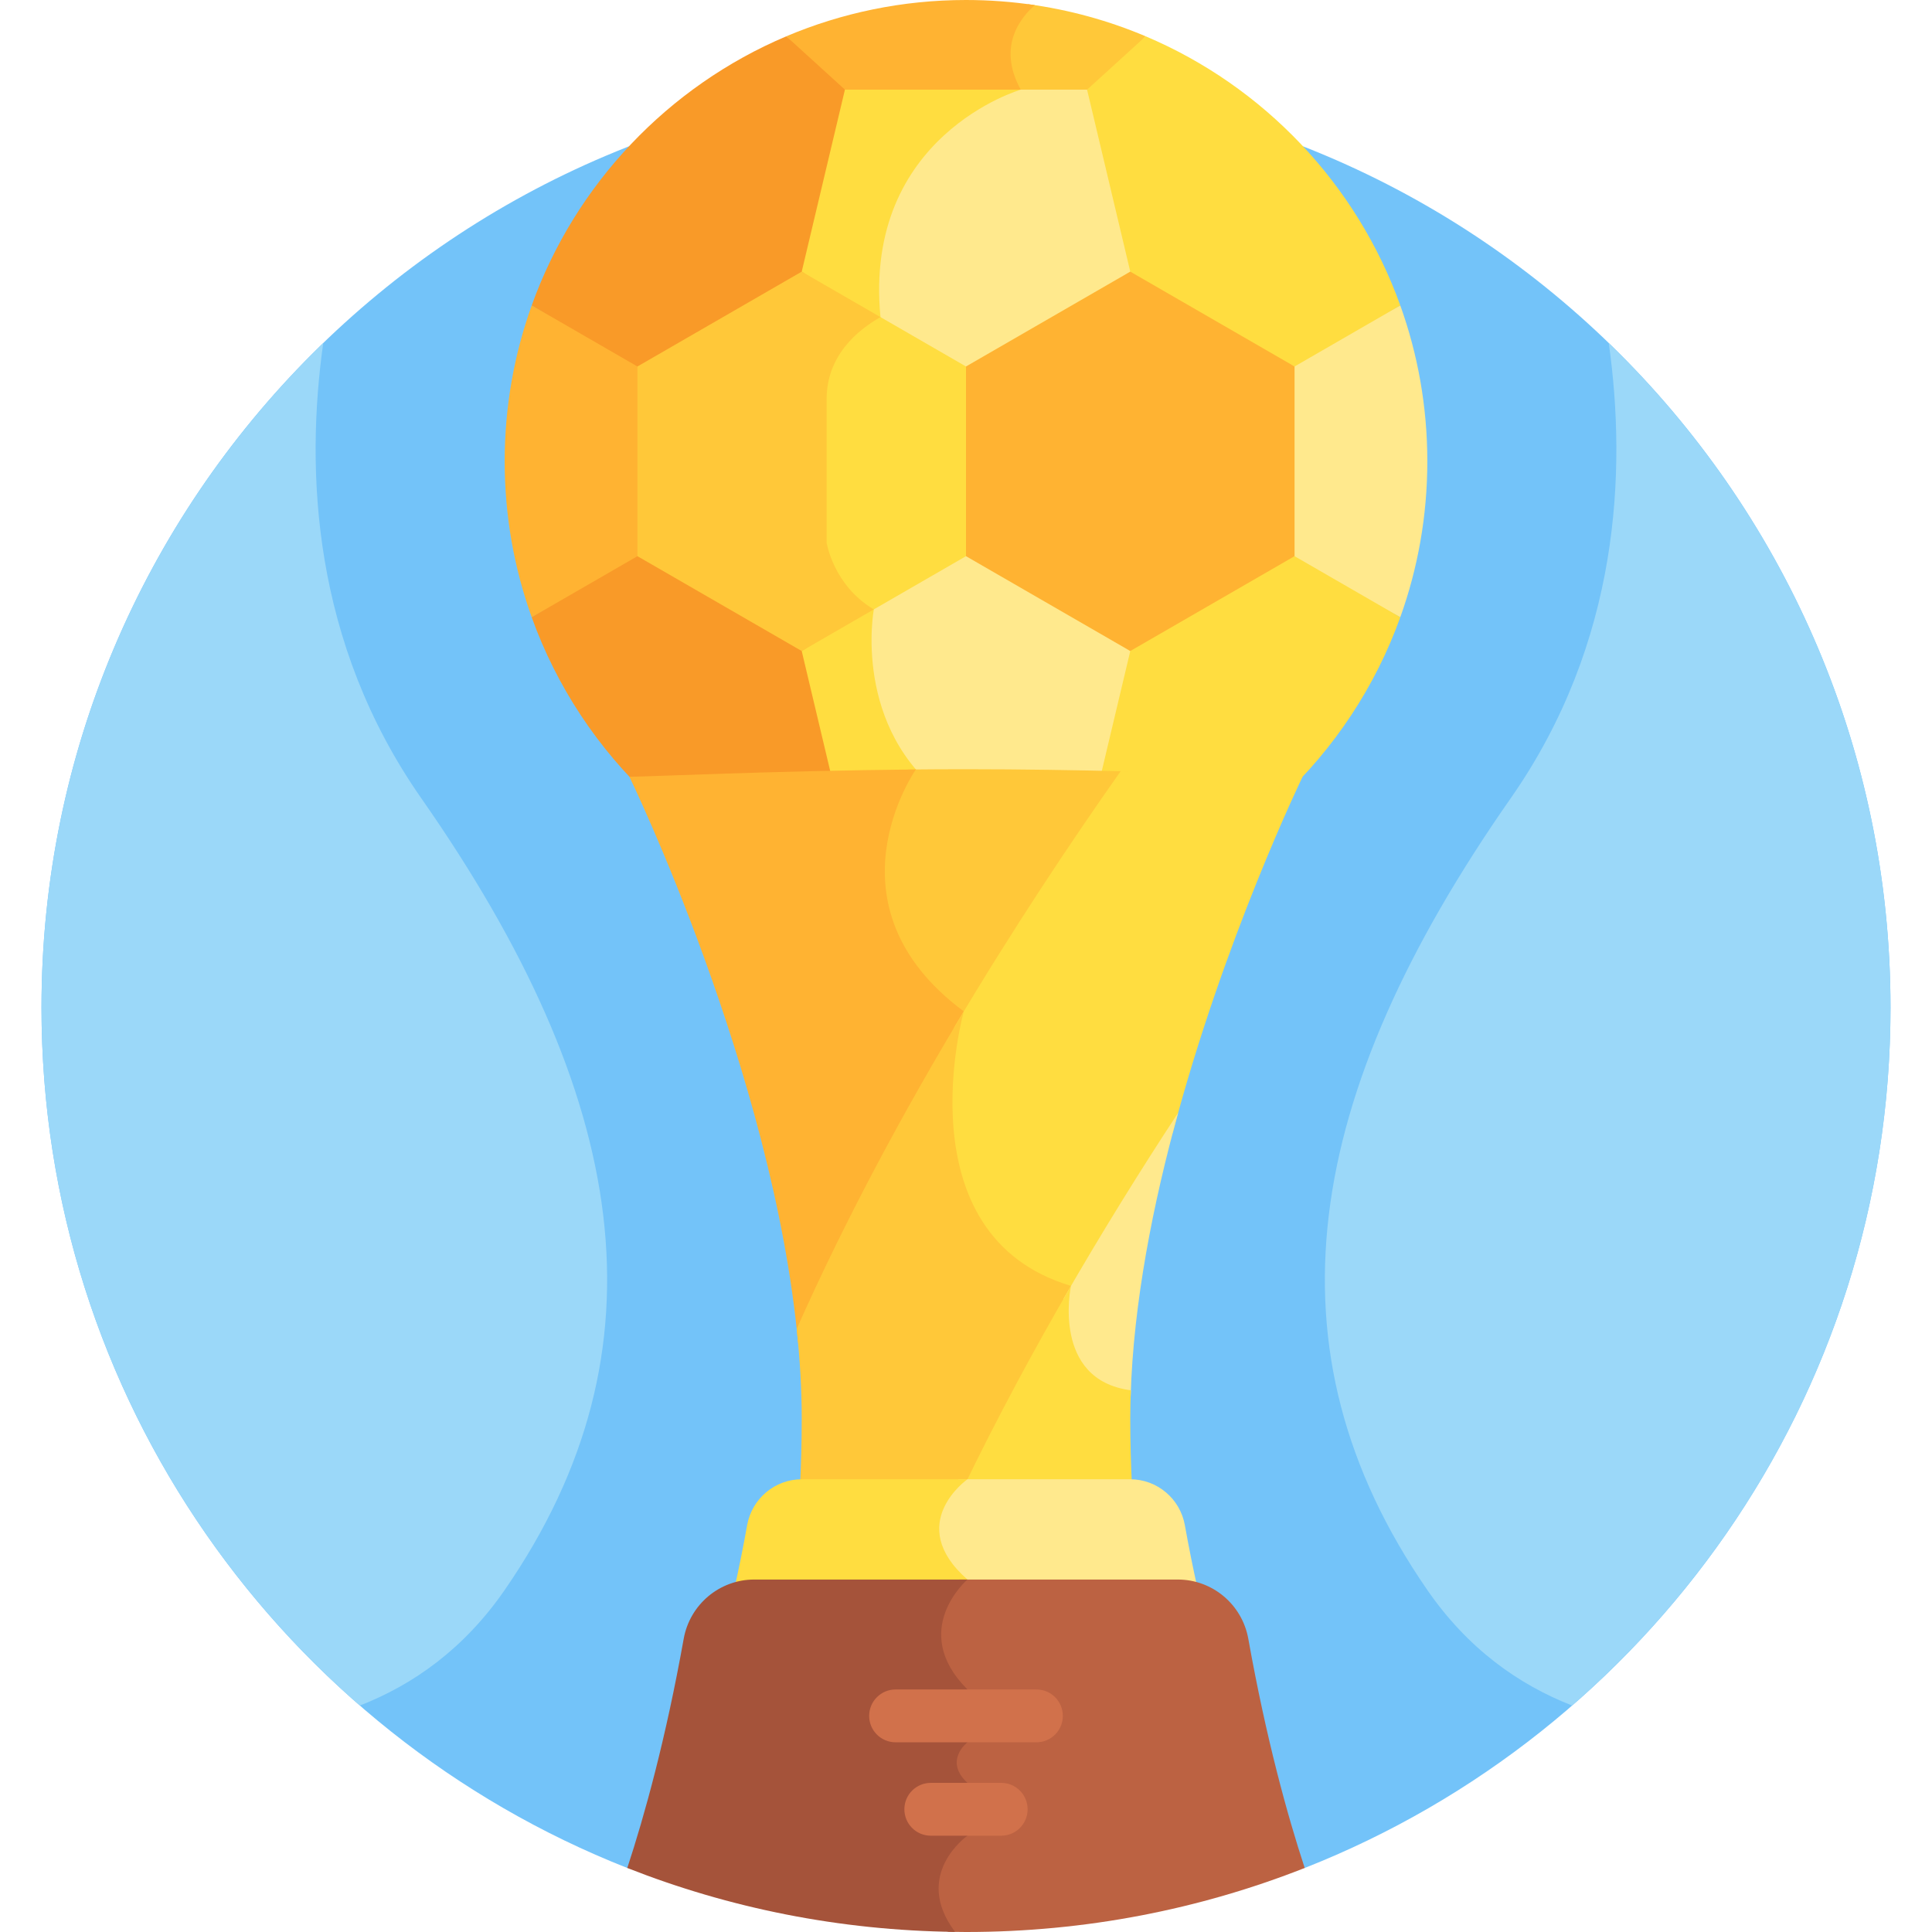 <svg xmlns="http://www.w3.org/2000/svg" version="1.1" xmlns:xlink="http://www.w3.org/1999/xlink" xmlns:svgjs="http://svgjs.com/svgjs" width="512" height="512" x="0" y="0" viewBox="0 0 512 512" style="enable-background:new 0 0 512 512" xml:space="preserve" class=""><g><g><path d="m256 21.996c-135.311 0-245.002 109.691-245.002 245.002 0 103.626 64.335 192.225 155.241 228.036h179.522c90.906-35.812 155.241-124.411 155.241-228.036 0-135.311-109.691-245.002-245.002-245.002z" fill="#73c3f9" data-original="#73c3f9" class=""></path><path d="m272.426 1.102c-3.35 2.764-10.719 10.658-4.059 22.656 0 0-2.432.63-6.073 2.146h25.791l15.535-16.282c-9.809-4.152-20.274-7.053-31.194-8.52z" fill="#ffc839" data-original="#ffc839" class=""></path><path d="m274.267 1.36c-5.96-.893-12.059-1.36-18.267-1.36-16.892 0-32.984 3.427-47.62 9.622l15.535 16.282h40.525c3.641-1.516 6.073-2.146 6.073-2.146-6.463-11.645.287-19.423 3.754-22.398z" fill="#ffb332" data-original="#ffb332" class=""></path><path d="m340.924 147.392 30.169 16.179c4.633-12.906 7.164-26.814 7.164-41.314s-2.531-28.408-7.164-41.314l-30.169 16.179z" fill="#ffe98d" data-original="#ffe98d"></path><path d="m171.077 147.392-30.169 16.179c-4.633-12.906-7.164-26.814-7.164-41.314s2.531-28.408 7.164-41.314l30.169 16.179z" fill="#ffb332" data-original="#ffb332" class=""></path><path d="m371.093 80.943c-11.544-32.154-36.173-58.072-67.473-71.321l-15.535 14.136 7.439 50.546 47.546 22.819z" fill="#ffdd40" data-original="#ffdd40"></path><path d="m140.907 80.943c11.544-32.154 36.173-58.072 67.473-71.322l15.535 14.136-5.052 51.924-49.933 21.441z" fill="#f99a28" data-original="#f99a28" class=""></path><path d="m293.856 169.248-4.738 42.288h50.388c14.027-13.128 24.964-29.516 31.587-47.965l-28.023-16.179z" fill="#ffdd40" data-original="#ffdd40"></path><path d="m218.953 168.781-50.023-21.389-28.023 16.179c6.623 18.449 17.56 34.837 31.587 47.965h50.541z" fill="#f99a28" data-original="#f99a28" class=""></path><path d="m229.701 161.159.722.71c-.386 2.512-1.616 12.759 1.772 24.47 2.299 7.945 7.107 17.511 17.048 25.197h41.031l9.261-39.009-43.535-28.712z" fill="#ffe98d" data-original="#ffe98d"></path><path d="m231.573 161.495-.956-.94-18.153 11.972 9.261 39.009h29.246c-25.32-18.444-19.398-50.041-19.398-50.041z" fill="#ffdd40" data-original="#ffdd40"></path><path d="m288.085 23.758h-19.718s-48.065 12.416-37.177 60.279c.027.116.046.23.071.346l24.739 16.316 43.535-28.711z" fill="#ffe98d" data-original="#ffe98d"></path><path d="m270.513 23.758h-46.598l-11.45 48.23 21.235 14.004c-.095-.642-.299-1.279-.364-1.955-4.613-48.117 37.177-60.279 37.177-60.279z" fill="#ffdd40" data-original="#ffdd40"></path><path d="m256 97.122v50.27l43.535 25.135 43.535-25.135v-50.27l-43.535-25.135z" fill="#ffb332" data-original="#ffb332" class=""></path><path d="m232.637 83.633c-6.263 3.374-15.001 10.217-15.001 22.155v38.026s1.868 11.871 13.227 18.09l25.137-14.512v-50.27z" fill="#ffdd40" data-original="#ffdd40"></path><path d="m233.336 84.037-20.871-12.05-43.534 25.135v50.27l43.534 25.135 19.108-11.032c-10.717-6.316-12.507-17.68-12.507-17.68s0-19.427 0-38.026c0-11.479 8.08-18.248 14.27-21.752z" fill="#ffc839" data-original="#ffc839" class=""></path><path d="m240.804 204.107c-1.727 2.771-6.15 10.71-7.454 21.099-1.462 11.643.922 28.557 20.36 43.412-.366 1.466-1.046 4.455-1.645 8.419 16.422-28.015 33.047-52.984 46.886-72.614-13.23-.322-28.086-.571-42.95-.571-5.146 0-10.29.03-15.368.082z" fill="#ffc839" data-original="#ffc839" class=""></path><path d="m166.803 205.852s38.128 78.502 44.698 150.03c12.639-28.969 27.645-57.047 42.713-82.487.638-3.358 1.202-5.37 1.202-5.37-37.924-28.188-12.726-64.068-12.696-64.11-37.395.337-71.637 1.937-75.917 1.937z" fill="#ffb332" data-original="#ffb332" class=""></path><path d="m251.232 299.489c1.938 21.76 12.607 36.365 30.884 42.326-.197 1.328-.438 3.518-.401 6.112 9.71-17.075 19.617-33.178 29.097-47.81 13.522-51.31 34.385-94.265 34.385-94.265-3.225 0-22.958-.884-48.213-1.476-13.047 18.505-28.576 41.766-44.077 67.847-1.146 5.704-2.676 16.032-1.675 27.266z" fill="#ffdd40" data-original="#ffdd40"></path><path d="m212.006 394.043c.165-.006.327-.022.493-.022h44.916c8.164-16.888 16.95-33.295 25.875-48.859.156-2.625.529-4.385.529-4.385-44.971-13.432-28.458-72.559-28.405-72.747-15.489 25.758-31.085 54.438-44.282 84.139.852 8.002 1.333 15.937 1.333 23.684 0 6.334-.167 12.386-.459 18.19z" fill="#ffc839" data-original="#ffc839" class=""></path><path d="m285.784 362.249c3.032 4.298 7.64 6.882 13.694 7.679.051.007.103.016.155.024.736-24.701 5.938-50.96 12.591-75.067-9.814 14.951-20.179 31.584-30.379 49.32-.371 4.494-.222 12.146 3.939 18.044z" fill="#ffe98d" data-original="#ffe98d"></path><path d="m255.415 394.02h44.086c.166 0 .328.017.493.022-.292-5.804-.46-11.855-.46-18.19 0-2.45.063-4.924.154-7.408-.005-.001-.01-.003-.014-.003-21.156-2.786-15.872-27.587-15.856-27.66-9.79 16.853-19.469 34.759-28.403 53.239z" fill="#ffdd40" data-original="#ffdd40"></path><path d="m314.001 404.195c-1.26-7.036-7.352-12.175-14.5-12.175h-45.486c-2.259 2.022-6.277 6.419-6.598 12.37-.265 4.892 2.018 9.677 6.787 14.24-.475.504-1.054 1.168-1.664 1.963h59.571c1.851 0 3.643.279 5.345.779-1.185-5.29-2.35-11.006-3.455-17.177z" fill="#ffe98d" data-original="#ffe98d"></path><path d="m256.386 392.02h-43.887c-7.147 0-13.24 5.139-14.5 12.175-1.105 6.171-2.27 11.887-3.455 17.178 1.702-.501 3.494-.779 5.345-.779h54.583c1.084-1.283 1.914-2 1.914-2-16.851-14.762 0-26.574 0-26.574z" fill="#ffdd40" data-original="#ffdd40"></path><path d="m254.204 418.631c-2.055 2.179-6.019 7.223-6.273 13.904-.21 5.497 2.13 10.812 6.955 15.805v12.71c-.947.909-2.707 2.956-2.834 5.715-.102 2.225.85 4.359 2.834 6.352v12.62c-1.838 1.479-6.968 6.21-7.598 13.323-.38 4.285.948 8.6 3.935 12.883 1.589.03 3.18.057 4.777.057 31.685 0 61.965-6.016 89.761-16.966-4.576-13.922-10.189-34.16-14.948-60.737-1.625-9.075-9.483-15.704-18.703-15.704h-57.944c.013.013.025.025.038.038z" fill="#bc6242" data-original="#bc6242"></path><path d="m253.103 511.966c-11.457-15.195 3.283-25.487 3.283-25.487v-14c-6.393-5.876 0-10.753 0-10.753v-14c-15.678-15.678 0-29.133 0-29.133h-56.496c-9.219 0-17.078 6.629-18.703 15.704-4.759 26.577-10.372 46.815-14.948 60.737 26.947 10.616 56.232 16.576 86.864 16.932z" fill="#a5533a" data-original="#a5533a" class=""></path><g><path d="m274.663 461.726h-37.327c-3.866 0-7-3.134-7-7s3.134-7 7-7h37.327c3.866 0 7 3.134 7 7s-3.133 7-7 7z" fill="#d1714b" data-original="#d1714b"></path></g><g><path d="m265.332 486.479h-18.664c-3.866 0-7-3.134-7-7s3.134-7 7-7h18.664c3.866 0 7 3.134 7 7s-3.134 7-7 7z" fill="#d1714b" data-original="#d1714b"></path></g><g fill="#9bd8f9"><path d="m426.339 90.92c4.761 33.821 2.925 79.262-25.977 120.616-55 78.695-66.211 145.979-22.105 209.837 10.741 15.551 24.184 25.079 38.374 30.613 51.686-44.919 84.371-111.133 84.371-184.987 0-69.116-28.629-131.536-74.663-176.079z" fill="#9bd8f9" data-original="#9bd8f9" class=""></path><path d="m85.661 90.92c-4.761 33.821-2.925 79.262 25.977 120.616 55 78.695 66.211 145.979 22.105 209.837-10.741 15.551-24.184 25.079-38.374 30.613-51.686-44.919-84.371-111.133-84.371-184.987 0-69.116 28.629-131.536 74.663-176.079z" fill="#9bd8f9" data-original="#9bd8f9" class=""></path></g></g></g></svg>